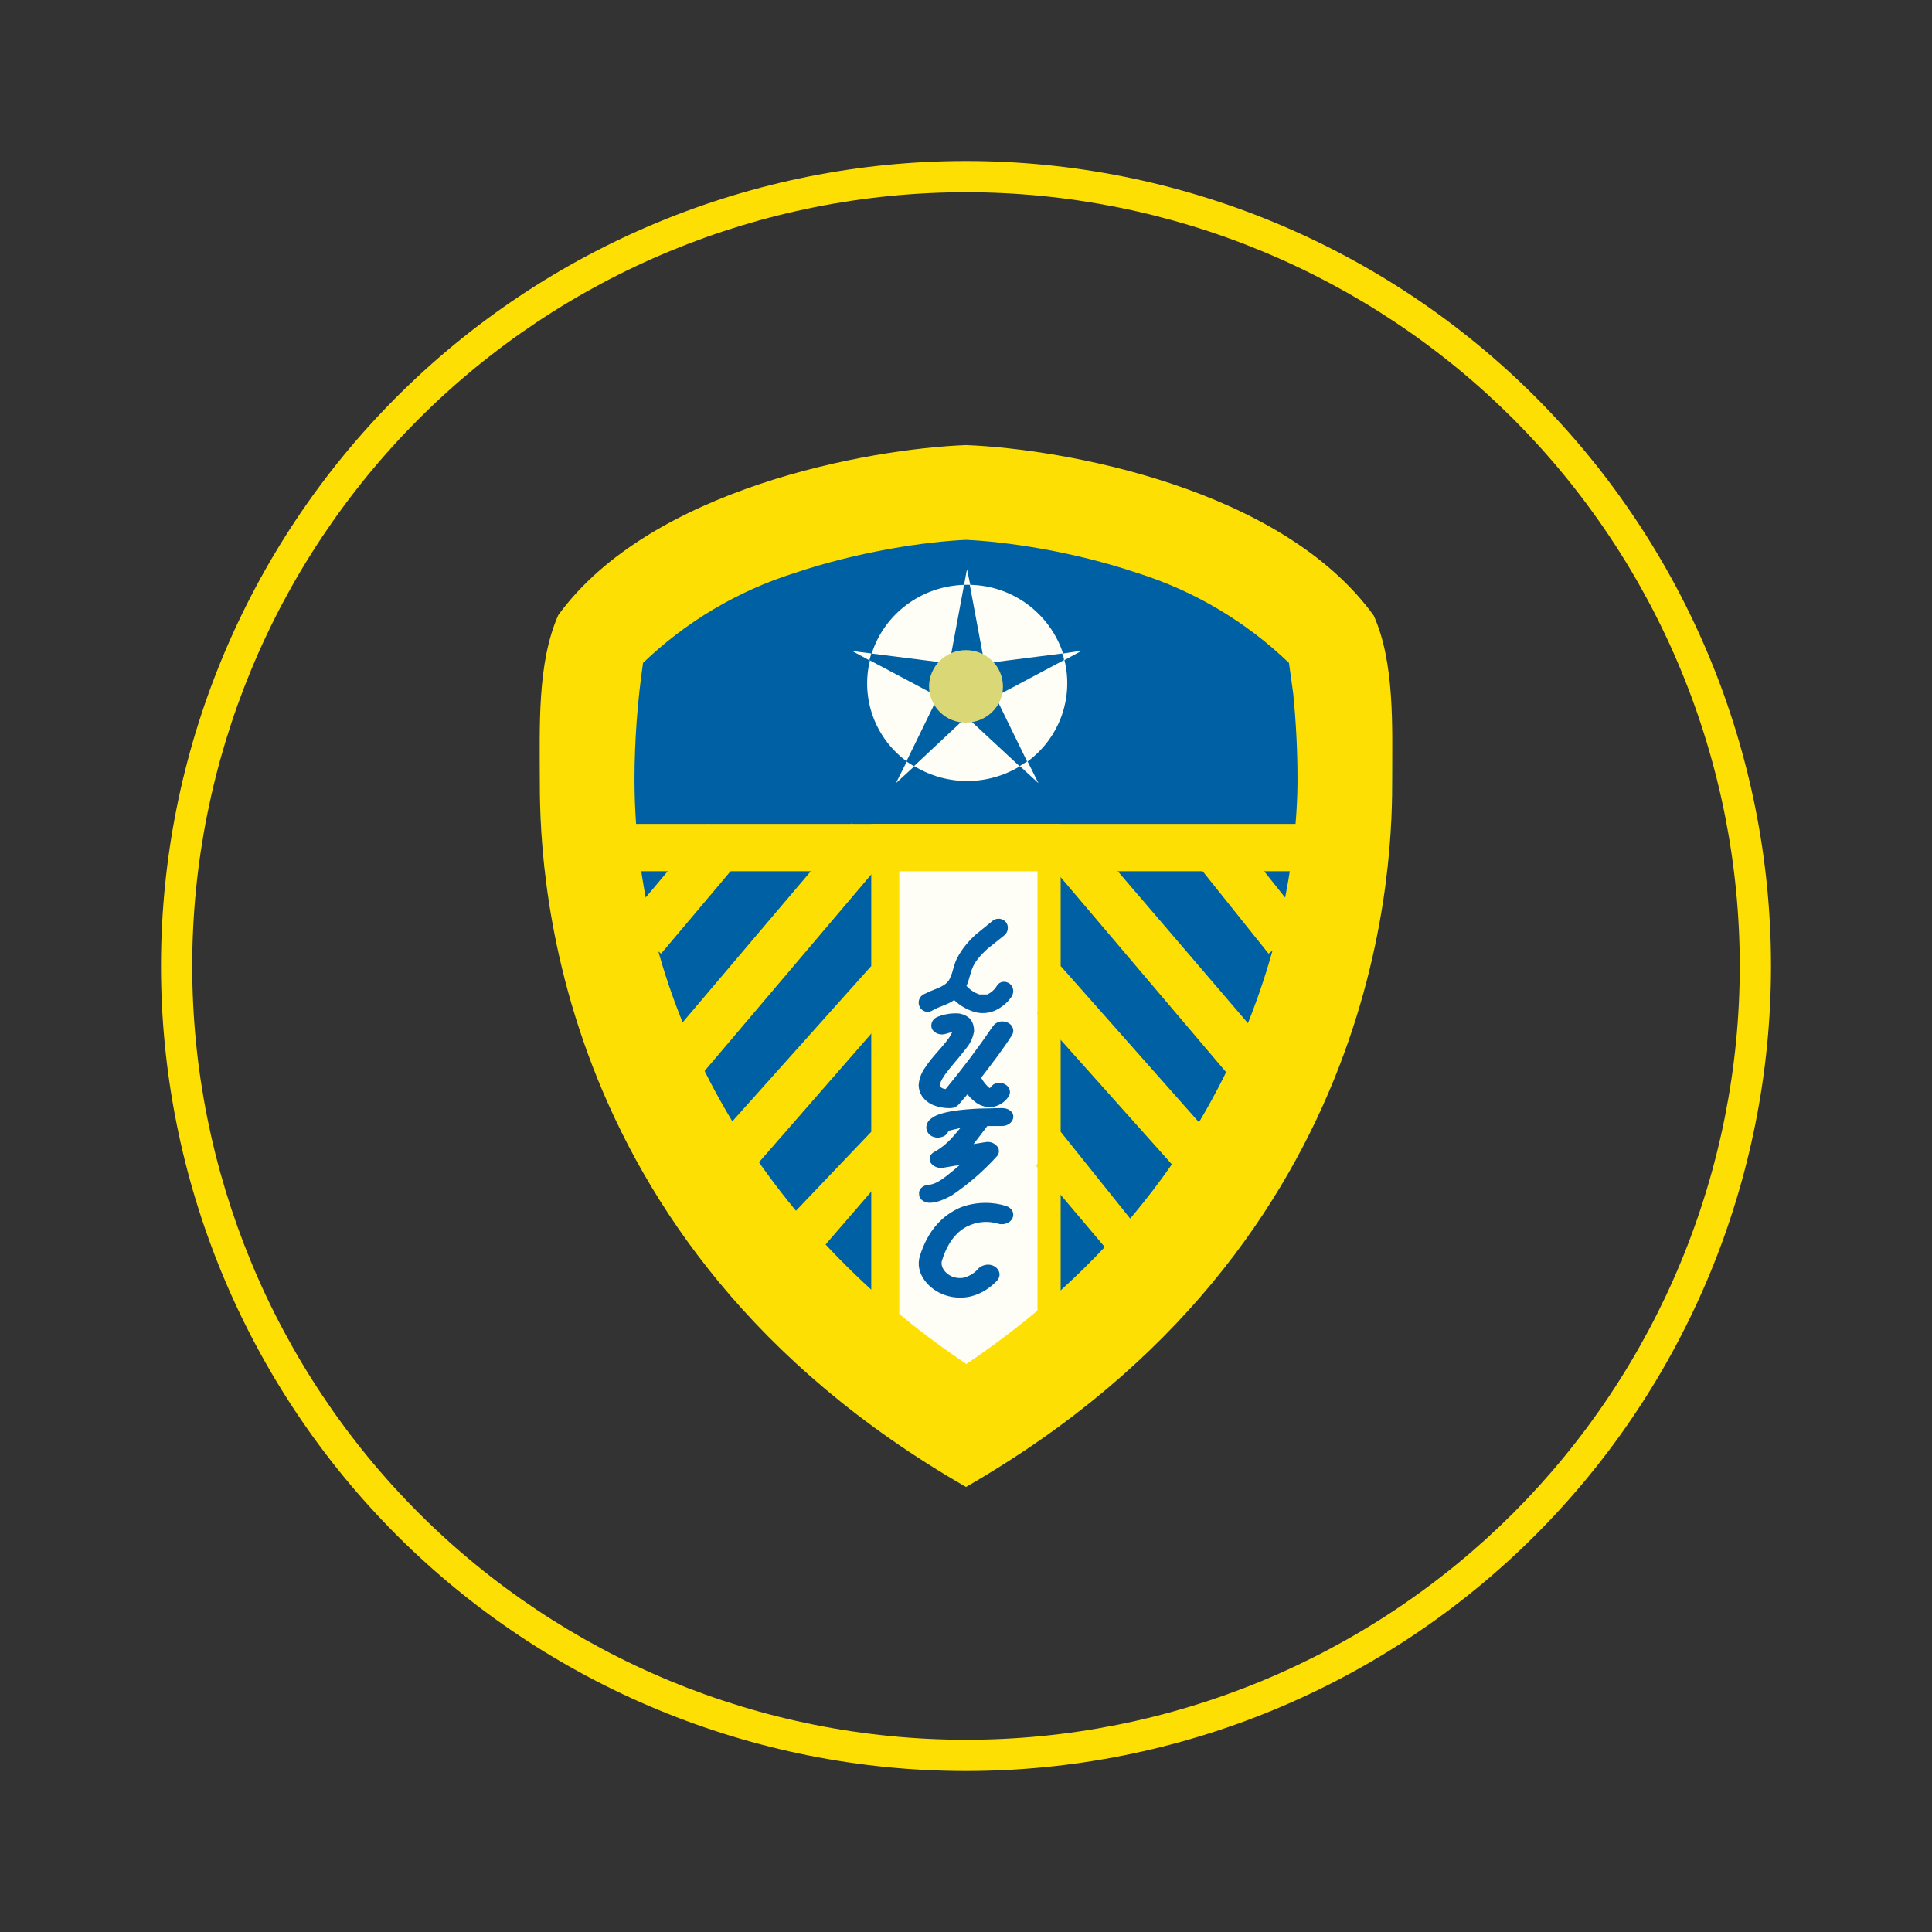 <svg width="24" height="24" viewBox="0 0 24 24" fill="none" xmlns="http://www.w3.org/2000/svg">
<rect x="0" y="0" width="24" height="24" fill="#333333" stroke="none"/>
<path fill-rule="evenodd" clip-rule="evenodd" d="M12 22C14.652 22 17.196 20.946 19.071 19.071C20.946 17.196 22 14.652 22 12C22 9.348 20.946 6.804 19.071 4.929C17.196 3.054 14.652 2 12 2C9.348 2 6.804 3.054 4.929 4.929C3.054 6.804 2 9.348 2 12C2 14.652 3.054 17.196 4.929 19.071C6.804 20.946 9.348 22 12 22ZM12 21.612C13.262 21.612 14.512 21.363 15.678 20.88C16.844 20.397 17.904 19.689 18.797 18.797C19.689 17.904 20.397 16.844 20.88 15.678C21.363 14.512 21.612 13.262 21.612 12C21.612 10.738 21.363 9.488 20.88 8.322C20.397 7.156 19.689 6.096 18.797 5.203C17.904 4.311 16.844 3.603 15.678 3.12C14.512 2.637 13.262 2.388 12 2.388C9.451 2.388 7.006 3.401 5.203 5.203C3.401 7.006 2.388 9.451 2.388 12C2.388 14.549 3.401 16.994 5.203 18.797C7.006 20.599 9.451 21.612 12 21.612Z" fill="#FDDF04"/>
<path d="M6.706 9.676C6.706 10.529 6.7 15.424 12 18.471C17.3 15.424 17.294 10.529 17.294 9.676V9.647C17.294 8.906 17.206 7.971 17.065 7.647C15.918 6.071 13.212 5.582 12 5.535C10.788 5.582 8.082 6.065 6.935 7.653C6.763 8.303 6.686 8.975 6.706 9.647V9.676Z" fill="#0060A4"/>
<path d="M10.823 10.235H13.176V17.294H10.823V10.235Z" fill="#FDDF04"/>
<path d="M11.171 10.518H12.888V17.212H11.171V10.518Z" fill="#FEFEF7"/>
<path d="M9.253 10.612L8.212 11.847L7.747 11.476L8.788 10.235L9.253 10.612ZM14.771 10.612L15.759 11.847L16.224 11.476L15.235 10.235L14.771 10.612ZM11.1 14.482L9.941 15.824L9.506 15.441L10.823 14.059L11.1 14.482ZM12.871 14.482L14 15.818L14.353 15.529L13.176 14.059L12.871 14.482ZM11.041 10.606L8.571 13.518L8.106 13.141L10.576 10.229L11.047 10.606H11.041ZM12.929 10.606L15.4 13.518L15.871 13.141L13.382 10.235L12.924 10.612L12.929 10.606ZM11.171 12.441L9.082 14.835L8.624 14.459L10.823 12L11.171 12.441ZM12.882 12.588L14.894 14.841L15.347 14.453L13.176 12L12.882 12.588Z" fill="#FDDF04"/>
<path d="M7.882 10.235H16.118V10.823H7.882V10.235Z" fill="#FDDF04"/>
<path fill-rule="evenodd" clip-rule="evenodd" d="M12.053 7.265L12.012 7.071L11.976 7.265C11.435 7.282 10.982 7.635 10.829 8.118L10.588 8.088L10.806 8.206C10.75 8.437 10.763 8.679 10.845 8.902C10.927 9.125 11.073 9.319 11.265 9.459L11.129 9.729L11.359 9.518C11.556 9.638 11.783 9.702 12.015 9.702C12.246 9.702 12.473 9.638 12.671 9.518L12.9 9.729L12.765 9.459C12.957 9.318 13.103 9.123 13.185 8.899C13.267 8.675 13.28 8.432 13.223 8.2L13.441 8.082L13.206 8.118C13.126 7.874 12.971 7.661 12.765 7.508C12.558 7.355 12.31 7.27 12.053 7.265ZM12.053 7.265C12.027 7.264 12.002 7.264 11.976 7.265L11.794 8.241L10.823 8.118L10.8 8.2L11.653 8.653L11.259 9.459L11.353 9.518L12.006 8.906L12.665 9.518L12.759 9.459L12.365 8.653L13.217 8.2C13.217 8.171 13.206 8.141 13.194 8.118L12.229 8.241L12.047 7.265H12.053Z" fill="#FEFEF7"/>
<path d="M12.459 8.529C12.459 8.776 12.253 8.976 12 8.976C11.94 8.977 11.881 8.966 11.826 8.944C11.771 8.922 11.72 8.889 11.678 8.848C11.635 8.806 11.601 8.757 11.578 8.702C11.554 8.648 11.542 8.589 11.541 8.529C11.541 8.276 11.747 8.076 12 8.076C12.253 8.076 12.459 8.276 12.459 8.529Z" fill="#DAD777"/>
<path fill-rule="evenodd" clip-rule="evenodd" d="M12 16.941C9.553 15.306 7.882 12.635 7.882 9.676C7.883 9.194 7.919 8.712 7.988 8.235C8.521 7.723 9.165 7.34 9.871 7.118C10.677 6.847 11.5 6.729 12 6.706C12.5 6.729 13.324 6.847 14.129 7.118C14.835 7.34 15.479 7.723 16.012 8.235L16.065 8.618C16.1 8.971 16.118 9.324 16.118 9.676V9.682C16.118 10.406 15.982 14.271 12 16.947V16.941ZM17.294 9.676C17.294 10.529 17.3 15.424 12 18.471C6.694 15.424 6.706 10.529 6.706 9.676C6.706 9.041 6.671 8.235 6.935 7.641C8.082 6.065 10.788 5.576 12 5.529C13.212 5.576 15.918 6.059 17.065 7.647C17.329 8.235 17.294 9.041 17.294 9.676Z" fill="#FDDF04"/>
<path d="M12.265 13.988H12.447C12.524 13.988 12.588 13.935 12.588 13.87C12.588 13.812 12.53 13.765 12.447 13.765L12.165 13.771C11.93 13.782 11.771 13.806 11.671 13.841C11.622 13.856 11.578 13.882 11.541 13.918C11.506 13.959 11.494 14.018 11.524 14.065C11.553 14.123 11.641 14.147 11.7 14.123C11.719 14.119 11.737 14.109 11.751 14.096C11.765 14.082 11.776 14.066 11.783 14.047L11.93 14.012L11.871 14.082C11.794 14.177 11.7 14.259 11.612 14.306C11.553 14.335 11.535 14.388 11.559 14.441C11.588 14.488 11.653 14.518 11.718 14.506L11.924 14.471L11.841 14.541C11.765 14.6 11.647 14.712 11.535 14.718C11.459 14.724 11.406 14.776 11.418 14.841C11.418 14.9 11.488 14.947 11.565 14.941C11.653 14.935 11.741 14.894 11.818 14.853C12.028 14.712 12.219 14.546 12.388 14.359C12.402 14.342 12.409 14.321 12.409 14.3C12.409 14.279 12.402 14.258 12.388 14.241C12.371 14.22 12.348 14.204 12.322 14.194C12.296 14.185 12.268 14.183 12.241 14.188L12.094 14.212L12.265 13.988ZM11.93 15C12.141 14.918 12.359 14.935 12.5 14.982C12.571 15.006 12.606 15.07 12.577 15.135C12.547 15.194 12.465 15.223 12.394 15.2C12.282 15.167 12.162 15.173 12.053 15.218C11.93 15.265 11.783 15.388 11.7 15.665C11.682 15.735 11.735 15.818 11.829 15.859C11.877 15.877 11.93 15.882 11.976 15.871C12.048 15.851 12.112 15.81 12.159 15.753C12.212 15.706 12.3 15.694 12.359 15.735C12.424 15.776 12.435 15.853 12.388 15.906C12.288 16.012 12.177 16.076 12.053 16.106C11.937 16.132 11.816 16.121 11.706 16.076C11.512 15.994 11.371 15.806 11.424 15.612C11.524 15.282 11.712 15.094 11.93 15ZM12.494 11.453C12.514 11.477 12.523 11.508 12.519 11.539C12.516 11.57 12.501 11.598 12.477 11.618L12.265 11.788C12.188 11.859 12.124 11.929 12.088 12.006C12.053 12.082 12.041 12.171 12.006 12.247C12.053 12.3 12.112 12.335 12.165 12.353H12.265C12.314 12.33 12.355 12.293 12.383 12.247C12.418 12.188 12.488 12.182 12.541 12.218C12.594 12.259 12.6 12.329 12.565 12.382C12.511 12.461 12.435 12.522 12.347 12.559C12.27 12.589 12.186 12.593 12.106 12.571C12.011 12.542 11.924 12.492 11.853 12.423C11.771 12.482 11.671 12.5 11.582 12.553C11.569 12.561 11.554 12.566 11.539 12.568C11.523 12.57 11.508 12.569 11.493 12.565C11.478 12.56 11.464 12.553 11.452 12.543C11.44 12.532 11.43 12.52 11.424 12.506C11.411 12.479 11.408 12.449 11.417 12.42C11.426 12.392 11.445 12.368 11.471 12.353L11.559 12.312C11.641 12.276 11.759 12.247 11.8 12.153C11.841 12.071 11.847 11.982 11.888 11.906C11.947 11.788 12.035 11.688 12.118 11.612L12.335 11.435C12.383 11.4 12.453 11.406 12.494 11.453ZM11.753 12.841C11.688 12.865 11.612 12.841 11.577 12.782C11.553 12.723 11.582 12.653 11.653 12.629C11.728 12.6 11.808 12.586 11.888 12.588C11.93 12.588 11.994 12.606 12.041 12.647C12.088 12.694 12.1 12.753 12.1 12.812C12.087 12.887 12.055 12.959 12.006 13.018C11.918 13.135 11.806 13.253 11.724 13.37C11.688 13.429 11.677 13.459 11.677 13.476C11.677 13.512 11.712 13.524 11.747 13.529C11.955 13.277 12.151 13.016 12.335 12.747C12.377 12.688 12.453 12.671 12.524 12.706C12.582 12.735 12.606 12.806 12.571 12.859C12.465 13.029 12.318 13.218 12.188 13.388C12.215 13.438 12.251 13.481 12.294 13.518L12.306 13.506C12.347 13.447 12.424 13.435 12.488 13.471C12.547 13.506 12.565 13.576 12.524 13.629C12.499 13.664 12.468 13.693 12.431 13.714C12.395 13.736 12.354 13.749 12.312 13.753C12.237 13.756 12.163 13.731 12.106 13.682C12.073 13.656 12.044 13.627 12.018 13.594L11.912 13.718C11.888 13.745 11.854 13.762 11.818 13.765C11.737 13.769 11.657 13.755 11.582 13.723C11.494 13.682 11.412 13.6 11.412 13.476C11.418 13.398 11.447 13.322 11.494 13.259C11.577 13.129 11.694 13.024 11.788 12.894L11.829 12.823C11.803 12.827 11.778 12.832 11.753 12.841Z" fill="#025DA7"/>
</svg>
